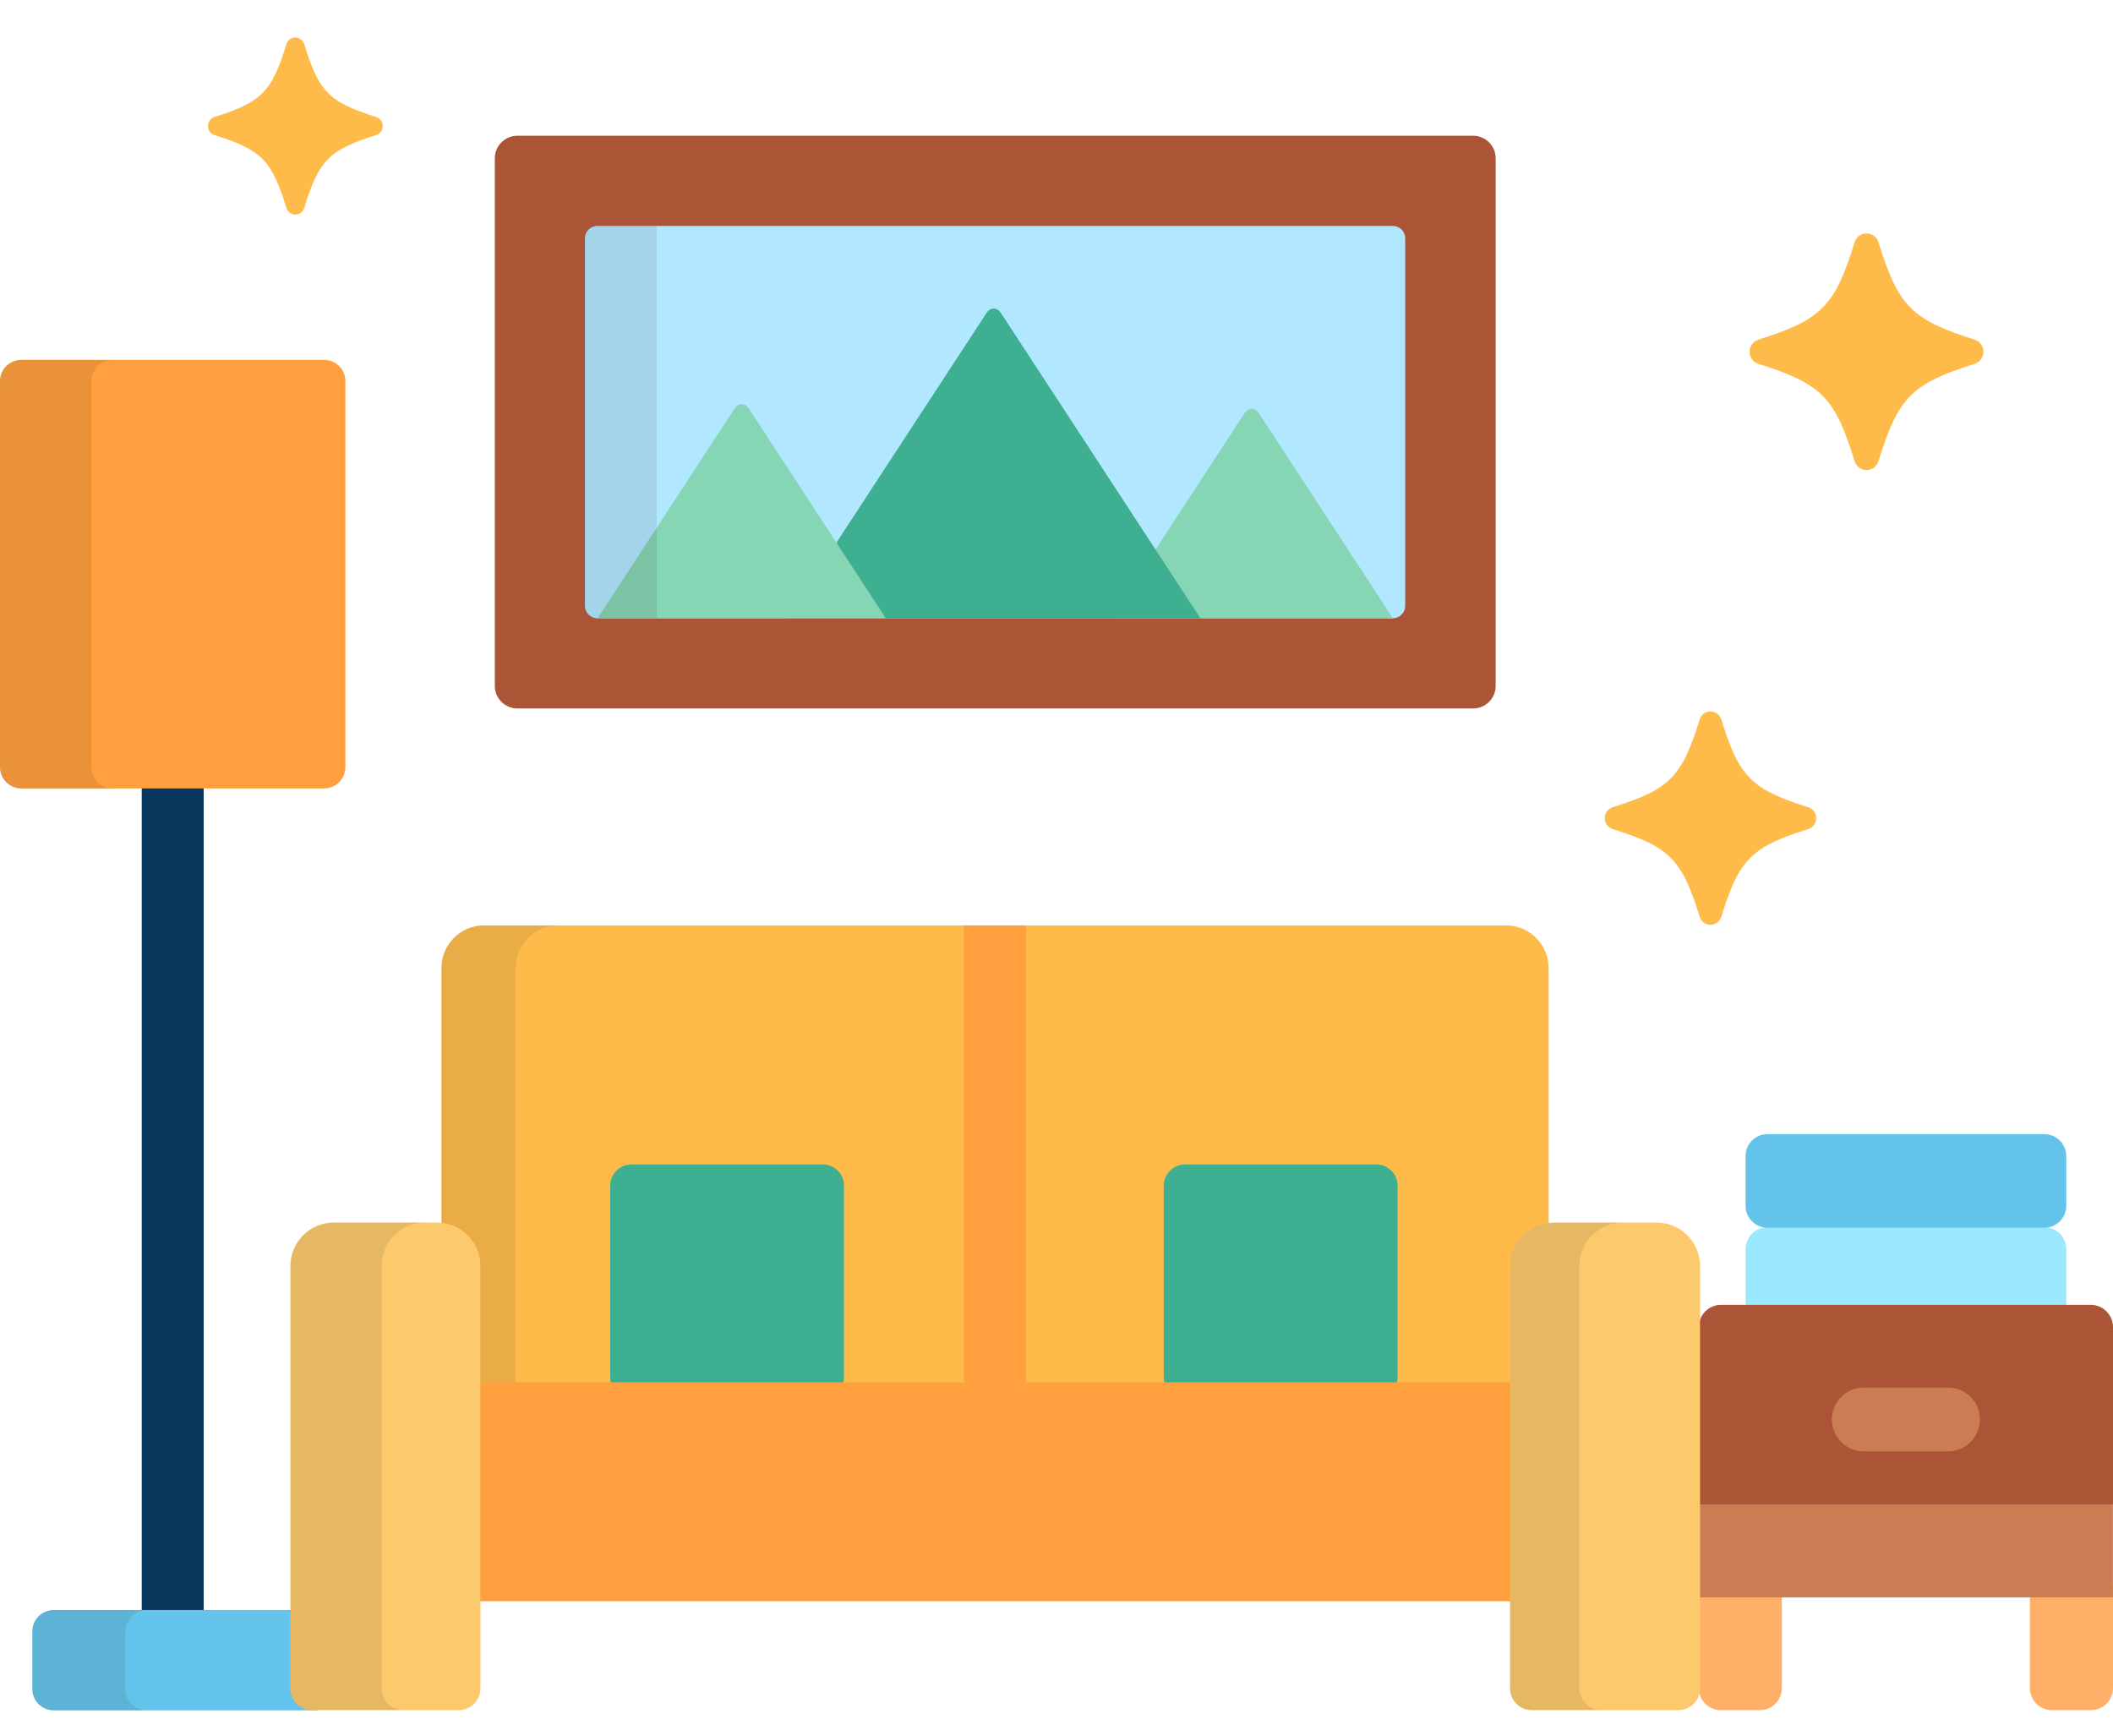 <svg width="56" height="46" viewBox="0 0 56 46" fill="none" xmlns="http://www.w3.org/2000/svg">
<path fill-rule="evenodd" clip-rule="evenodd" d="M54.761 34.933V33.105C54.761 32.786 54.5 32.525 54.181 32.525H46.842C46.523 32.525 46.262 32.786 46.262 33.105V34.933H54.761Z" fill="#9CE8FF"/>
<path fill-rule="evenodd" clip-rule="evenodd" d="M45.023 41.972V44.742C45.023 45.062 45.283 45.324 45.602 45.324H46.645C46.964 45.324 47.224 45.062 47.224 44.742V41.972H45.023Z" fill="#FFAF68"/>
<path fill-rule="evenodd" clip-rule="evenodd" d="M53.798 44.742C53.798 45.062 54.059 45.324 54.378 45.324H55.421C55.739 45.324 56 45.062 56 44.742V41.972H53.799V44.742H53.798Z" fill="#FFAF68"/>
<path fill-rule="evenodd" clip-rule="evenodd" d="M45.022 42.335V39.499H55.998V42.335H45.022Z" fill="#CB7C52"/>
<path fill-rule="evenodd" clip-rule="evenodd" d="M55.41 34.582H45.613C45.288 34.582 45.023 34.848 45.023 35.172V39.871H56V35.172C56 34.847 55.734 34.582 55.41 34.582H55.41Z" fill="#AB5436"/>
<path fill-rule="evenodd" clip-rule="evenodd" d="M51.631 38.465H49.392C48.926 38.465 48.549 38.087 48.549 37.62C48.549 37.154 48.926 36.776 49.392 36.776H51.631C52.097 36.776 52.474 37.154 52.474 37.62C52.474 38.087 52.097 38.465 51.631 38.465Z" fill="#CB7C52"/>
<path fill-rule="evenodd" clip-rule="evenodd" d="M5.398 43.041V19.381C5.398 18.928 5.03 18.561 4.577 18.561C4.124 18.561 3.756 18.928 3.756 19.381V43.041H5.398Z" fill="#08375E"/>
<path fill-rule="evenodd" clip-rule="evenodd" d="M8.424 42.671H1.421C1.111 42.671 0.857 42.925 0.857 43.236V44.766C0.857 45.076 1.111 45.33 1.421 45.33H8.424V42.671Z" fill="#63C3EA"/>
<g opacity="0.1">
<path fill-rule="evenodd" clip-rule="evenodd" d="M3.322 44.766V43.236C3.322 42.925 3.575 42.672 3.885 42.672H1.42C1.111 42.672 0.857 42.925 0.857 43.236V44.766C0.857 45.076 1.111 45.33 1.42 45.33H3.885C3.575 45.33 3.322 45.076 3.322 44.766Z" fill="#231F20"/>
</g>
<path fill-rule="evenodd" clip-rule="evenodd" d="M9.154 20.332C9.154 20.642 8.901 20.896 8.591 20.896H0.563C0.253 20.896 0 20.642 0 20.332V10.101C0 9.791 0.253 9.538 0.563 9.538H8.591C8.901 9.538 9.154 9.791 9.154 10.101L9.154 20.332Z" fill="#FF9F3D"/>
<path opacity="0.1" fill-rule="evenodd" clip-rule="evenodd" d="M2.419 20.332V10.101C2.419 9.791 2.672 9.538 2.982 9.538H0.563C0.253 9.538 0 9.791 0 10.101V20.332C0 20.642 0.253 20.896 0.563 20.896H2.982C2.672 20.896 2.419 20.642 2.419 20.332Z" fill="#231F20"/>
<path fill-rule="evenodd" clip-rule="evenodd" d="M39.916 24.526H12.827C12.207 24.526 11.7 25.033 11.7 25.653V37.058H41.043V25.653C41.043 25.033 40.536 24.526 39.916 24.526Z" fill="#FFBB4A"/>
<path opacity="0.1" fill-rule="evenodd" clip-rule="evenodd" d="M14.797 24.526H12.828C12.208 24.526 11.7 25.033 11.7 25.653V37.058H13.669V25.653C13.669 25.033 14.177 24.526 14.797 24.526Z" fill="#231F20"/>
<path fill-rule="evenodd" clip-rule="evenodd" d="M25.551 37.058V24.527H27.192V37.058H25.551Z" fill="#FF9F3D"/>
<path fill-rule="evenodd" clip-rule="evenodd" d="M22.369 36.494C22.369 36.804 22.115 37.058 21.805 37.058H16.735C16.424 37.058 16.171 36.804 16.171 36.494V31.425C16.171 31.115 16.424 30.861 16.735 30.861H21.805C22.115 30.861 22.369 31.115 22.369 31.425V36.494Z" fill="#3EAF91"/>
<path fill-rule="evenodd" clip-rule="evenodd" d="M37.04 36.494C37.04 36.804 36.786 37.058 36.475 37.058H31.406C31.095 37.058 30.841 36.804 30.841 36.494V31.425C30.841 31.115 31.095 30.861 31.406 30.861H36.475C36.786 30.861 37.04 31.115 37.04 31.425V36.494Z" fill="#3EAF91"/>
<path fill-rule="evenodd" clip-rule="evenodd" d="M11.701 42.438V36.635H41.042V42.438H11.701Z" fill="#FF9F3D"/>
<path fill-rule="evenodd" clip-rule="evenodd" d="M11.589 32.403H8.842C8.212 32.403 7.697 32.919 7.697 33.55V44.75C7.697 45.065 7.955 45.324 8.269 45.324H12.161C12.476 45.324 12.733 45.065 12.733 44.75V33.55C12.733 32.919 12.218 32.403 11.589 32.403Z" fill="#FCC96C"/>
<path opacity="0.1" fill-rule="evenodd" clip-rule="evenodd" d="M10.112 44.75V33.55C10.112 32.919 10.627 32.403 11.256 32.403H8.842C8.212 32.403 7.697 32.919 7.697 33.55V44.75C7.697 45.066 7.955 45.324 8.269 45.324H10.684C10.369 45.324 10.112 45.066 10.112 44.75Z" fill="#231F20"/>
<path fill-rule="evenodd" clip-rule="evenodd" d="M43.911 32.403H41.164C40.535 32.403 40.02 32.919 40.02 33.55V44.75C40.02 45.065 40.277 45.324 40.592 45.324H44.483C44.798 45.324 45.056 45.065 45.056 44.75V33.55C45.056 32.919 44.541 32.403 43.911 32.403Z" fill="#FCC96C"/>
<path opacity="0.1" fill-rule="evenodd" clip-rule="evenodd" d="M41.858 44.75V33.55C41.858 32.919 42.372 32.403 43.001 32.403H41.162C40.534 32.403 40.02 32.919 40.02 33.55V44.75C40.02 45.066 40.277 45.324 40.591 45.324H42.429C42.115 45.324 41.858 45.066 41.858 44.75Z" fill="#231F20"/>
<path fill-rule="evenodd" clip-rule="evenodd" d="M39.042 3.597H13.711C13.383 3.597 13.114 3.866 13.114 4.195V18.18C13.114 18.508 13.383 18.777 13.711 18.777H39.042C39.371 18.777 39.639 18.508 39.639 18.18V4.195C39.639 3.866 39.371 3.597 39.042 3.597Z" fill="#AB5436"/>
<path fill-rule="evenodd" clip-rule="evenodd" d="M15.83 16.386C15.649 16.386 15.502 16.238 15.502 16.058V6.316C15.502 6.136 15.649 5.988 15.83 5.988H36.914C37.094 5.988 37.242 6.136 37.242 6.316V16.058C37.242 16.238 37.094 16.386 36.914 16.386H15.83Z" fill="#B1E8FF"/>
<path fill-rule="evenodd" clip-rule="evenodd" d="M45.333 24.511C45.201 24.511 45.085 24.425 45.046 24.298C44.576 22.774 44.252 22.447 42.741 21.973C42.616 21.933 42.53 21.816 42.53 21.683C42.53 21.551 42.616 21.433 42.741 21.394C44.252 20.919 44.576 20.593 45.046 19.068C45.085 18.942 45.201 18.855 45.333 18.855C45.464 18.855 45.58 18.942 45.62 19.068C46.09 20.593 46.413 20.919 47.924 21.394C48.05 21.433 48.135 21.551 48.135 21.683C48.135 21.816 48.05 21.933 47.924 21.973C46.413 22.447 46.09 22.774 45.62 24.298C45.58 24.425 45.464 24.511 45.333 24.511Z" fill="#FFBB4A"/>
<path fill-rule="evenodd" clip-rule="evenodd" d="M49.468 12.459C49.322 12.459 49.194 12.363 49.151 12.222C48.631 10.531 48.273 10.17 46.602 9.643C46.463 9.599 46.369 9.47 46.369 9.322C46.369 9.175 46.463 9.045 46.602 9.001C48.273 8.475 48.631 8.113 49.151 6.422C49.194 6.282 49.322 6.186 49.468 6.186C49.614 6.186 49.742 6.282 49.785 6.422C50.306 8.113 50.663 8.475 52.334 9.001C52.472 9.045 52.567 9.175 52.567 9.322C52.567 9.47 52.472 9.599 52.334 9.643C50.663 10.17 50.306 10.531 49.785 12.222C49.742 12.363 49.614 12.459 49.468 12.459Z" fill="#FFBB4A"/>
<path fill-rule="evenodd" clip-rule="evenodd" d="M7.827 5.686C7.718 5.686 7.622 5.615 7.59 5.509C7.201 4.245 6.934 3.974 5.684 3.58C5.581 3.548 5.51 3.45 5.51 3.34C5.51 3.23 5.581 3.133 5.684 3.1C6.934 2.706 7.201 2.436 7.59 1.171C7.622 1.066 7.718 0.994 7.827 0.994C7.936 0.994 8.032 1.066 8.064 1.171C8.453 2.436 8.72 2.706 9.969 3.1C10.073 3.133 10.144 3.23 10.144 3.34C10.144 3.45 10.073 3.548 9.969 3.58C8.72 3.974 8.453 4.245 8.064 5.509C8.032 5.614 7.936 5.686 7.827 5.686Z" fill="#FFBB4A"/>
<path fill-rule="evenodd" clip-rule="evenodd" d="M32.979 10.959L29.434 16.386H36.915L33.369 10.959C33.262 10.795 33.086 10.795 32.979 10.959Z" fill="#86D5B5"/>
<path fill-rule="evenodd" clip-rule="evenodd" d="M26.141 8.301L20.858 16.386H31.814L26.531 8.301C26.424 8.137 26.248 8.137 26.141 8.301Z" fill="#3EAF91"/>
<path fill-rule="evenodd" clip-rule="evenodd" d="M19.462 10.837L15.838 16.386H23.476L19.852 10.837C19.744 10.673 19.569 10.673 19.462 10.837H19.462Z" fill="#86D5B5"/>
<path opacity="0.1" fill-rule="evenodd" clip-rule="evenodd" d="M15.83 5.988C15.65 5.988 15.502 6.136 15.502 6.316V16.058C15.502 16.238 15.65 16.386 15.83 16.386H17.407V5.988H15.83Z" fill="#231F20"/>
<path fill-rule="evenodd" clip-rule="evenodd" d="M54.761 31.959C54.761 32.278 54.5 32.539 54.181 32.539H46.842C46.523 32.539 46.262 32.278 46.262 31.959V30.639C46.262 30.319 46.523 30.058 46.842 30.058H54.181C54.5 30.058 54.761 30.319 54.761 30.639V31.959Z" fill="#63C3EA"/>
</svg>

